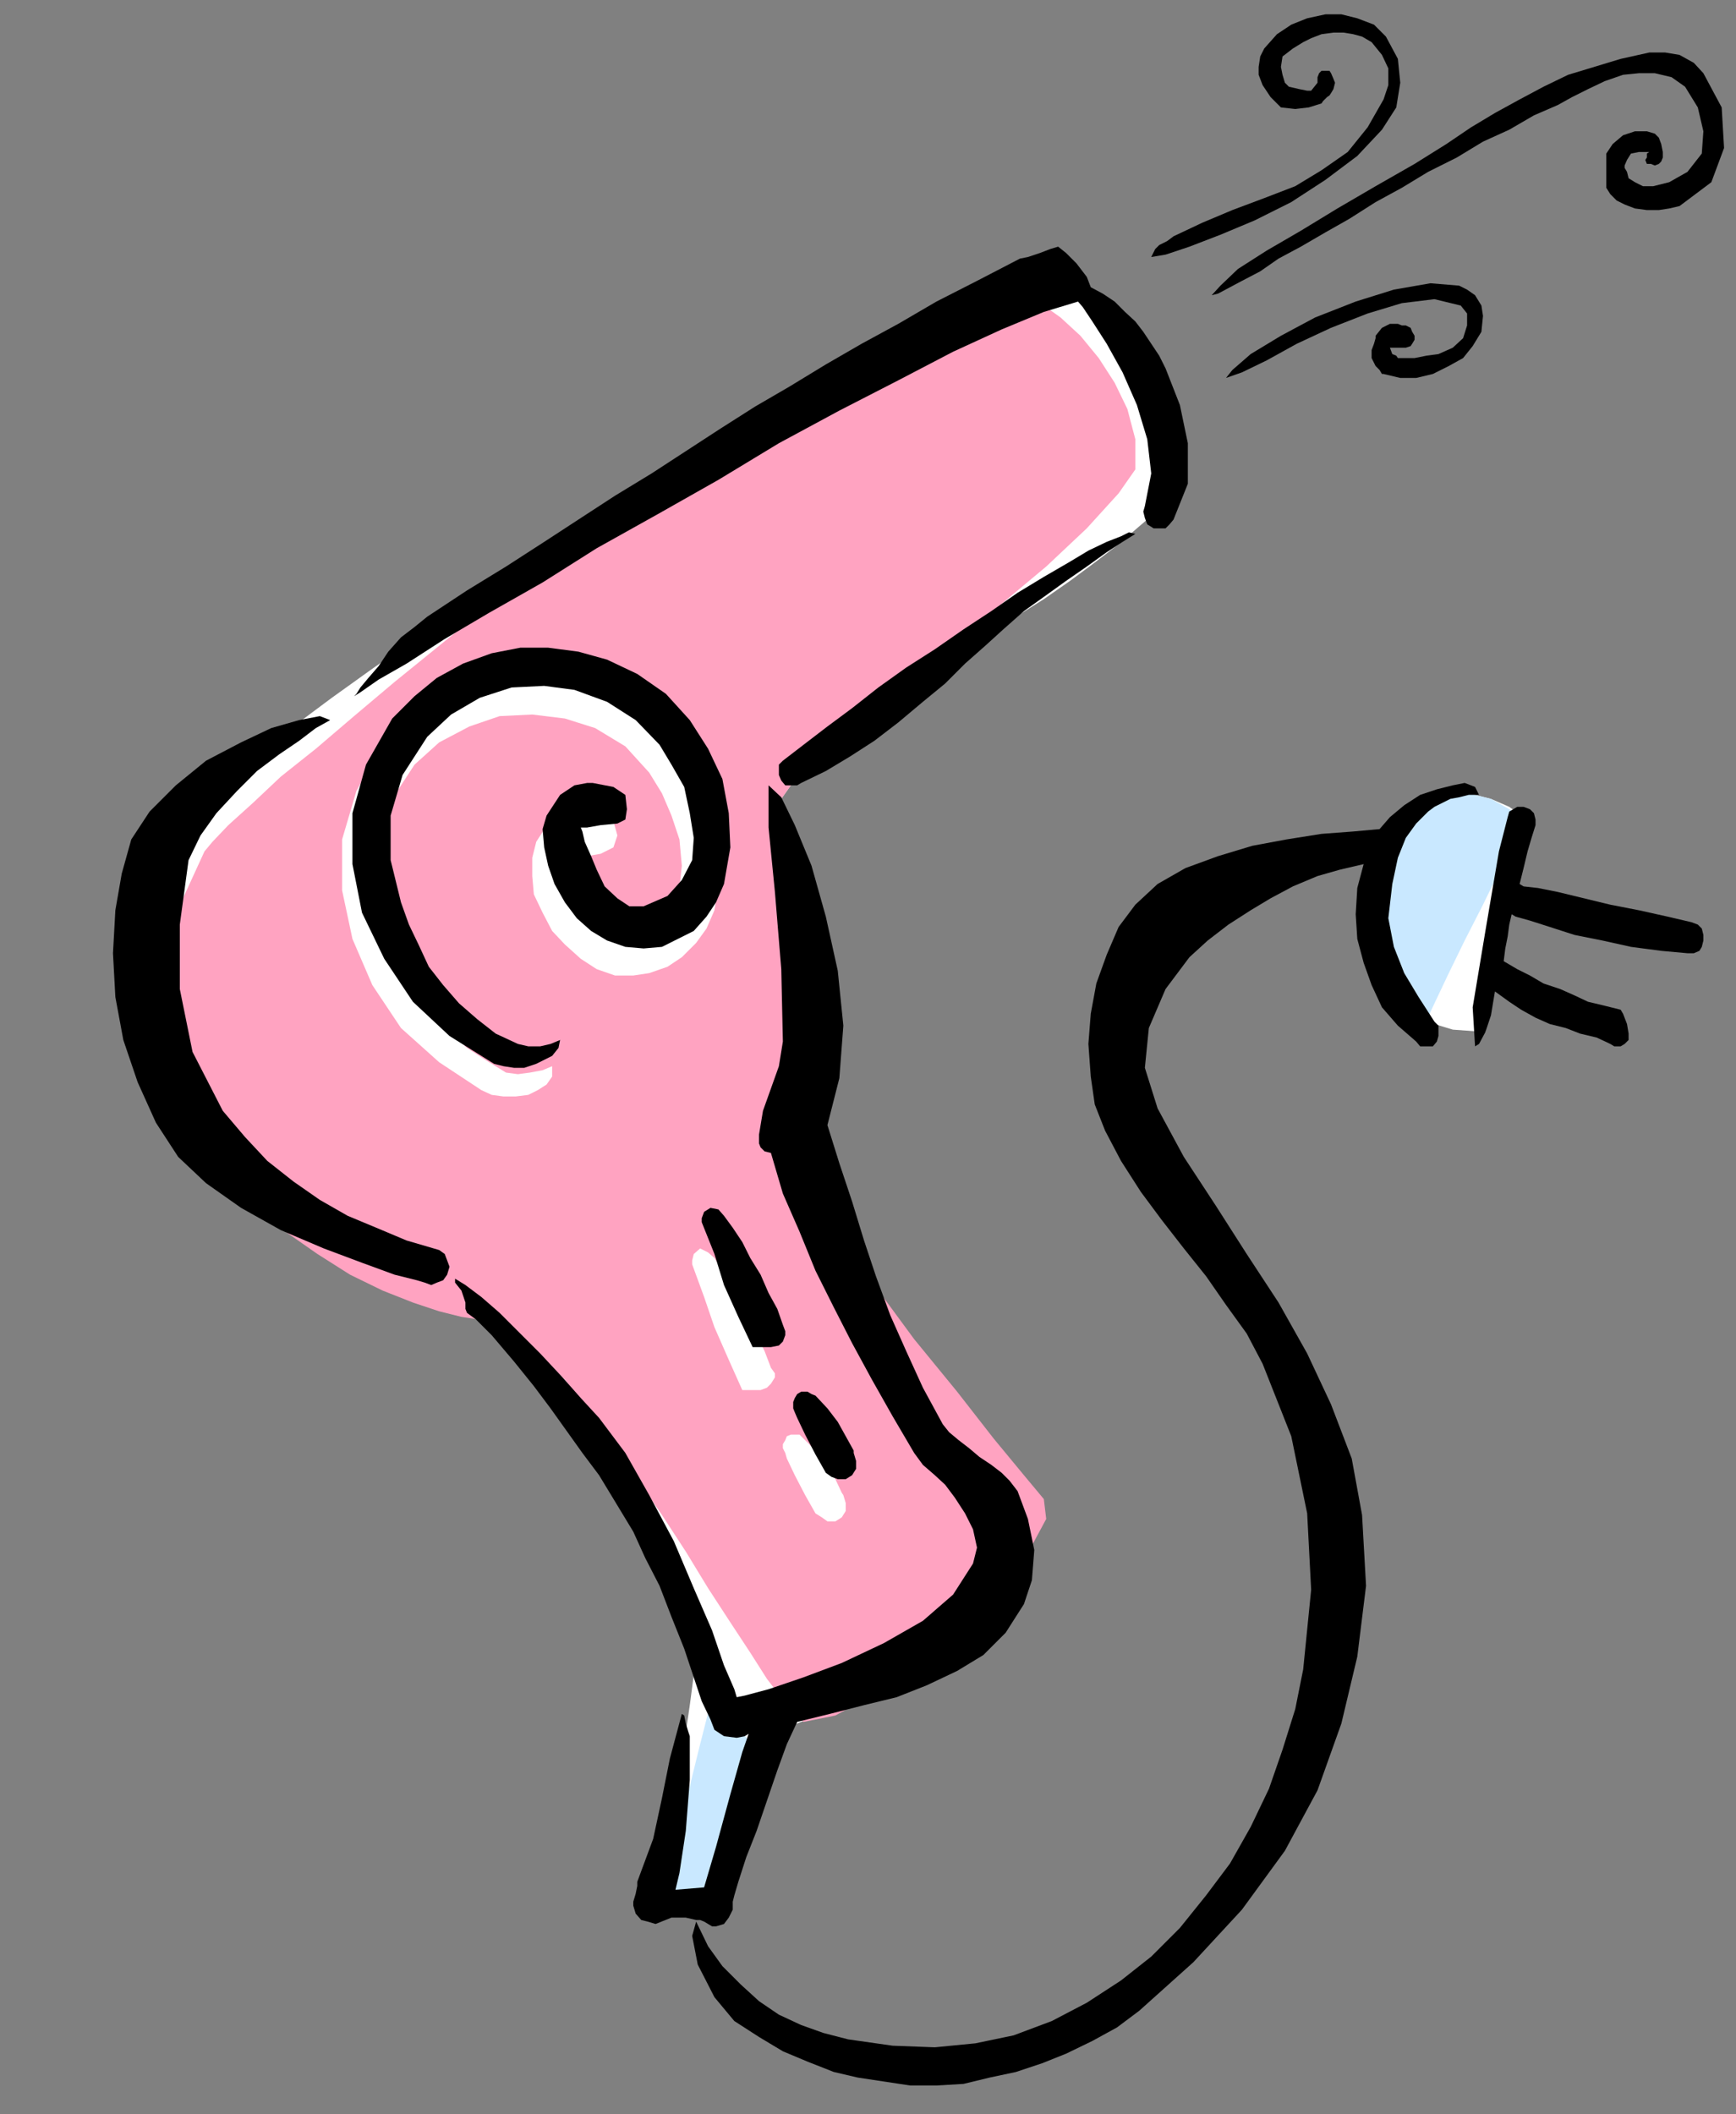 <?xml version="1.0" encoding="UTF-8" standalone="no"?>
<svg
   xmlns:ooo="http://xml.openoffice.org/svg/export"
   xmlns:dc="http://purl.org/dc/elements/1.1/"
   xmlns:cc="http://creativecommons.org/ns#"
   xmlns:rdf="http://www.w3.org/1999/02/22-rdf-syntax-ns#"
   xmlns:svg="http://www.w3.org/2000/svg"
   xmlns="http://www.w3.org/2000/svg"
   xmlns:sodipodi="http://sodipodi.sourceforge.net/DTD/sodipodi-0.dtd"
   xmlns:inkscape="http://www.inkscape.org/namespaces/inkscape"
   version="1.2"
   width="21.82mm"
   height="26.57mm"
   viewBox="0 0 2182 2657"
   preserveAspectRatio="xMidYMid"
   xml:space="preserve"
   id="svg104"
   sodipodi:docname="hairdryr.svg"
   style="fill-rule:evenodd;stroke-width:28.222;stroke-linejoin:round"
   inkscape:version="0.92.5 (2060ec1f9f, 2020-04-08)"><rect x="0" y="0" width="2182" height="2657" fill="#808080" stroke="none"/><sodipodi:namedview
   pagecolor="#ffffff"
   bordercolor="#666666"
   borderopacity="1"
   objecttolerance="10"
   gridtolerance="10"
   guidetolerance="10"
   inkscape:pageopacity="0"
   inkscape:pageshadow="2"
   inkscape:window-width="664"
   inkscape:window-height="487"
   id="namedview106"
   showgrid="false"
   inkscape:zoom="0.2102413"
   inkscape:cx="41.234647"
   inkscape:cy="50.192124"
   inkscape:window-x="0"
   inkscape:window-y="0"
   inkscape:window-maximized="0"
   inkscape:current-layer="svg104" />
 <defs
   class="ClipPathGroup"
   id="defs8">
  <clipPath
   id="presentation_clip_path"
   clipPathUnits="userSpaceOnUse">
   <rect
   x="0"
   y="0"
   width="21000"
   height="29700"
   id="rect2" />
  </clipPath>
  <clipPath
   id="presentation_clip_path_shrink"
   clipPathUnits="userSpaceOnUse">
   <rect
   x="21"
   y="29"
   width="20958"
   height="29641"
   id="rect5" />
  </clipPath>
 </defs>
 <defs
   class="TextShapeIndex"
   id="defs12">
  <g
   ooo:slide="id1"
   ooo:id-list="id3"
   id="g10" />
 </defs>
 <defs
   class="EmbeddedBulletChars"
   id="defs44">
  <g
   id="bullet-char-template-57356"
   transform="matrix(4.8828125e-4,0,0,-4.8828125e-4,0,0)">
   <path
   d="M 580,1141 1163,571 580,0 -4,571 Z"
   id="path14"
   inkscape:connector-curvature="0" />
  </g>
  <g
   id="bullet-char-template-57354"
   transform="matrix(4.8828125e-4,0,0,-4.8828125e-4,0,0)">
   <path
   d="M 8,1128 H 1137 V 0 H 8 Z"
   id="path17"
   inkscape:connector-curvature="0" />
  </g>
  <g
   id="bullet-char-template-10146"
   transform="matrix(4.8828125e-4,0,0,-4.8828125e-4,0,0)">
   <path
   d="M 174,0 602,739 174,1481 1456,739 Z M 1358,739 309,1346 659,739 Z"
   id="path20"
   inkscape:connector-curvature="0" />
  </g>
  <g
   id="bullet-char-template-10132"
   transform="matrix(4.8828125e-4,0,0,-4.8828125e-4,0,0)">
   <path
   d="M 2015,739 1276,0 H 717 l 543,543 H 174 v 393 h 1086 l -543,545 h 557 z"
   id="path23"
   inkscape:connector-curvature="0" />
  </g>
  <g
   id="bullet-char-template-10007"
   transform="matrix(4.8828125e-4,0,0,-4.8828125e-4,0,0)">
   <path
   d="m 0,-2 c -7,16 -16,29 -25,39 l 381,530 c -94,256 -141,385 -141,387 0,25 13,38 40,38 9,0 21,-2 34,-5 21,4 42,12 65,25 l 27,-13 111,-251 280,301 64,-25 24,25 c 21,-10 41,-24 62,-43 C 886,937 835,863 770,784 769,783 710,716 594,584 L 774,223 c 0,-27 -21,-55 -63,-84 l 16,-20 C 717,90 699,76 672,76 641,76 570,178 457,381 L 164,-76 c -22,-34 -53,-51 -92,-51 -42,0 -63,17 -64,51 -7,9 -10,24 -10,44 0,9 1,19 2,30 z"
   id="path26"
   inkscape:connector-curvature="0" />
  </g>
  <g
   id="bullet-char-template-10004"
   transform="matrix(4.8828125e-4,0,0,-4.8828125e-4,0,0)">
   <path
   d="M 285,-33 C 182,-33 111,30 74,156 52,228 41,333 41,471 c 0,78 14,145 41,201 34,71 87,106 158,106 53,0 88,-31 106,-94 l 23,-176 c 8,-64 28,-97 59,-98 l 735,706 c 11,11 33,17 66,17 42,0 63,-15 63,-46 V 965 c 0,-36 -10,-64 -30,-84 L 442,47 C 390,-6 338,-33 285,-33 Z"
   id="path29"
   inkscape:connector-curvature="0" />
  </g>
  <g
   id="bullet-char-template-9679"
   transform="matrix(4.8828125e-4,0,0,-4.8828125e-4,0,0)">
   <path
   d="M 813,0 C 632,0 489,54 383,161 276,268 223,411 223,592 c 0,181 53,324 160,431 106,107 249,161 430,161 179,0 323,-54 432,-161 108,-107 162,-251 162,-431 0,-180 -54,-324 -162,-431 C 1136,54 992,0 813,0 Z"
   id="path32"
   inkscape:connector-curvature="0" />
  </g>
  <g
   id="bullet-char-template-8226"
   transform="matrix(4.8828125e-4,0,0,-4.8828125e-4,0,0)">
   <path
   d="m 346,457 c -73,0 -137,26 -191,78 -54,51 -81,114 -81,188 0,73 27,136 81,188 54,52 118,78 191,78 73,0 134,-26 185,-79 51,-51 77,-114 77,-187 0,-75 -25,-137 -76,-188 -50,-52 -112,-78 -186,-78 z"
   id="path35"
   inkscape:connector-curvature="0" />
  </g>
  <g
   id="bullet-char-template-8211"
   transform="matrix(4.8828125e-4,0,0,-4.8828125e-4,0,0)">
   <path
   d="M -4,459 H 1135 V 606 H -4 Z"
   id="path38"
   inkscape:connector-curvature="0" />
  </g>
  <g
   id="bullet-char-template-61548"
   transform="matrix(4.8828125e-4,0,0,-4.8828125e-4,0,0)">
   <path
   d="m 173,740 c 0,163 58,303 173,419 116,115 255,173 419,173 163,0 302,-58 418,-173 116,-116 174,-256 174,-419 0,-163 -58,-303 -174,-418 C 1067,206 928,148 765,148 601,148 462,206 346,322 231,437 173,577 173,740 Z"
   id="path41"
   inkscape:connector-curvature="0" />
  </g>
 </defs>
 <g
   id="g49"
   transform="translate(-9409,-13521)">
  <g
   id="id2"
   class="Master_Slide">
   <g
   id="bg-id2"
   class="Background" />
   <g
   id="bo-id2"
   class="BackgroundObjects" />
  </g>
 </g>
 <g
   class="SlideGroup"
   id="g102"
   transform="translate(-9409,-13521)">
  <g
   id="g100">
   <g
   id="container-id1">
    <g
   id="id1"
   class="Slide"
   clip-path="url(#presentation_clip_path)">
     <g
   class="Page"
   id="g96">
      <g
   class="Graphic"
   id="g94">
       <g
   id="id3">
        <rect
   class="BoundingBox"
   x="9409"
   y="13521"
   width="2182"
   height="2657"
   id="rect51"
   style="fill:none;stroke:none" />
        <path
   d="m 11327,14551 -6,-5 -15,-11 -23,-10 -28,-7 h -30 l -31,12 -28,31 -23,51 -10,40 v 39 l 5,35 16,33 20,26 28,20 33,10 41,3 10,-71 18,-89 15,-74 z"
   id="path53"
   inkscape:connector-curvature="0"
   style="fill:#ffffff;stroke:none" />
        <path
   d="m 10368,15695 43,-8 51,-20 56,-36 56,-40 48,-41 36,-41 20,-35 -5,-23 -43,-46 -44,-61 -40,-66 -38,-71 -33,-71 -31,-64 -23,-53 -18,-39 13,-104 15,-99 -2,-91 -33,-79 -13,-23 -5,-21 2,-17 11,-21 12,-17 18,-18 21,-18 20,-20 15,-13 18,-13 25,-18 28,-20 33,-20 33,-23 36,-23 36,-26 35,-22 33,-23 31,-23 30,-23 23,-20 21,-18 15,-18 7,-13 -2,-43 -10,-43 -21,-46 -22,-41 -26,-40 -28,-33 -23,-23 -20,-15 -8,2 -15,8 -20,7 -26,13 -28,15 -30,18 -33,18 -36,20 -36,21 -35,20 -33,18 -33,20 -33,15 -26,16 -25,12 -18,10 -23,13 -30,18 -39,23 -45,30 -51,33 -56,39 -56,38 -56,40 -59,41 -53,38 -51,38 -46,33 -38,31 -30,25 -23,21 -10,12 -33,72 -18,68 -3,64 10,58 18,54 28,51 36,45 41,41 43,36 46,33 45,28 44,22 40,18 36,16 28,10 20,5 48,20 46,38 38,54 36,58 31,66 28,66 25,66 23,56 -8,61 -15,102 -15,94 -8,43 81,16 z"
   id="path55"
   inkscape:connector-curvature="0"
   style="fill:#ffffff;stroke:none" />
        <path
   d="m 10302,15662 -13,51 -20,81 -21,76 -10,33 81,16 39,-204 z"
   id="path57"
   inkscape:connector-curvature="0"
   style="fill:#c9e8ff;stroke:none" />
        <path
   d="m 11327,14551 -6,-5 -15,-8 -23,-13 -28,-7 -28,2 -28,10 -25,31 -18,48 -10,56 -5,43 2,33 5,23 11,18 12,13 13,7 15,8 13,-28 18,-38 20,-41 23,-45 20,-41 18,-33 10,-26 z"
   id="path59"
   inkscape:connector-curvature="0"
   style="fill:#c9e8ff;stroke:none" />
        <path
   d="m 9666,14591 10,-12 20,-21 31,-28 35,-33 44,-35 48,-41 51,-43 53,-43 54,-44 51,-40 50,-41 49,-36 43,-30 38,-28 31,-18 20,-13 18,-10 23,-10 28,-13 28,-15 30,-15 33,-18 33,-15 33,-15 33,-18 31,-13 28,-15 28,-13 20,-8 21,-7 12,-5 8,-3 20,13 21,15 25,23 23,28 20,31 16,33 10,38 v 38 l -21,30 -40,44 -51,48 -61,51 -64,53 -58,48 -46,39 -33,28 -20,20 -21,18 -18,18 -12,17 -11,21 -2,17 5,21 13,23 33,79 2,91 -15,99 -13,104 23,39 36,53 46,64 50,68 54,66 46,59 38,46 25,30 3,25 -21,39 -35,48 -48,48 -54,46 -56,38 -51,28 -40,8 -11,-8 -15,-20 -20,-26 -21,-33 -25,-38 -28,-43 -28,-46 -30,-46 -31,-45 -30,-46 -31,-41 -30,-38 -31,-30 -28,-26 -25,-15 -26,-5 -20,-3 -28,-7 -33,-11 -38,-15 -41,-20 -41,-26 -43,-30 -41,-33 -35,-38 -33,-44 -23,-48 -18,-53 -5,-59 5,-61 18,-68 z"
   id="path61"
   inkscape:connector-curvature="0"
   style="fill:#ffa3c1;stroke:none" />
        <path
   d="m 10045,14869 -26,-16 -23,-15 -22,-20 -21,-23 -18,-26 -15,-25 -13,-28 -10,-28 -10,-53 v -56 l 13,-51 30,-46 31,-28 38,-20 38,-13 41,-2 41,5 38,12 38,23 30,33 16,26 12,28 10,30 3,33 -3,28 -10,26 -20,20 -28,13 -18,-3 -15,-10 -15,-15 -10,-21 -11,-17 -7,-18 -3,-13 -2,-5 7,3 h 16 l 17,-3 16,-8 5,-15 -5,-18 -16,-10 -23,-5 h -5 l -15,3 -20,10 -18,28 -5,20 v 23 l 2,23 11,23 12,23 16,17 20,18 20,13 23,8 h 23 l 20,-3 23,-8 18,-12 18,-18 13,-18 10,-23 7,-46 -2,-43 -8,-41 -18,-40 -25,-36 -28,-30 -36,-26 -40,-20 -36,-10 -36,-5 h -38 l -35,7 -36,13 -30,18 -31,23 -25,28 -33,58 -18,61 v 64 l 13,61 25,58 36,54 48,43 53,35 13,6 15,2 h 15 l 16,-2 12,-6 11,-7 7,-10 v -13 l -12,5 -16,3 -15,2 z"
   id="path63"
   inkscape:connector-curvature="0"
   style="fill:#ffffff;stroke:none" />
        <path
   d="m 10279,15110 15,41 13,38 18,41 17,38 h 5 8 10 l 8,-3 5,-5 5,-8 v -5 l -5,-7 -8,-21 -10,-20 -10,-23 -10,-20 -13,-20 -10,-18 -10,-16 -8,-7 -10,-5 -8,7 -2,8 z"
   id="path65"
   inkscape:connector-curvature="0"
   style="fill:#ffffff;stroke:none" />
        <path
   d="m 10434,15423 8,5 7,5 h 10 l 8,-5 5,-8 v -10 l -3,-10 -2,-3 -8,-17 -12,-21 -13,-15 -15,-15 -5,-5 h -6 -5 l -5,2 -2,5 -3,5 v 5 l 3,6 2,7 10,21 13,25 z"
   id="path67"
   inkscape:connector-curvature="0"
   style="fill:#ffffff;stroke:none" />
        <path
   d="m 10060,14833 -28,-13 -23,-18 -23,-20 -20,-23 -18,-23 -13,-28 -12,-25 -10,-28 -13,-53 v -56 l 15,-51 31,-48 30,-28 36,-21 40,-13 41,-2 38,5 41,15 36,23 30,31 15,25 16,28 7,33 5,31 -2,28 -13,25 -18,20 -30,13 h -18 l -15,-10 -16,-15 -10,-21 -7,-17 -8,-18 -3,-13 -2,-5 h 8 l 17,-3 21,-2 10,-5 2,-13 -2,-18 -15,-10 -26,-5 h -7 l -16,3 -18,12 -17,26 -5,17 2,23 5,23 8,23 13,23 15,20 18,16 20,12 23,8 23,2 23,-2 20,-10 20,-10 16,-18 12,-18 10,-23 8,-46 -2,-43 -8,-43 -18,-38 -23,-36 -30,-33 -36,-25 -38,-18 -36,-10 -38,-5 h -35 l -36,7 -36,13 -33,18 -28,23 -28,28 -33,58 -17,61 v 64 l 12,61 28,58 36,54 46,43 56,35 12,3 13,2 h 13 l 15,-5 10,-5 10,-5 8,-10 2,-10 -12,5 -13,3 h -15 z"
   id="path69"
   inkscape:connector-curvature="0"
   style="fill:#000000;stroke:none" />
        <path
   d="m 10764,13900 6,7 12,18 18,28 20,36 18,41 13,43 5,43 -8,41 -2,7 2,8 3,8 8,5 h 7 8 l 5,-5 5,-6 18,-45 v -51 l -10,-48 -18,-46 -8,-16 -10,-15 -10,-15 -10,-13 -13,-12 -13,-13 -15,-10 -15,-8 -5,-13 -13,-17 -13,-13 -10,-8 -10,3 -13,5 -15,5 -10,2 -54,28 -51,26 -48,28 -46,25 -45,26 -46,28 -43,25 -44,28 -43,28 -43,28 -46,28 -43,28 -46,30 -48,31 -49,30 -50,33 -16,13 -17,13 -16,18 -12,18 -13,15 -10,12 -5,8 -3,3 8,-5 23,-16 35,-20 48,-31 56,-33 67,-38 68,-43 77,-43 76,-43 76,-46 76,-41 74,-38 69,-36 61,-28 53,-22 z"
   id="path71"
   inkscape:connector-curvature="0"
   style="fill:#000000;stroke:none" />
        <path
   d="m 10393,14477 -5,5 v 8 5 l 3,7 5,6 h 7 8 l 5,-3 31,-15 30,-18 31,-20 30,-23 31,-26 28,-23 25,-25 26,-23 22,-20 26,-23 28,-20 25,-18 26,-18 25,-18 20,-13 16,-10 -8,-2 -10,5 -18,7 -23,11 -25,15 -31,18 -33,20 -33,23 -35,23 -36,25 -36,23 -35,25 -33,26 -31,23 -30,23 z"
   id="path73"
   inkscape:connector-curvature="0"
   style="fill:#000000;stroke:none" />
        <path
   d="m 9574,14576 -12,43 -8,46 -3,54 3,55 10,54 18,53 23,51 28,43 35,33 44,31 50,28 54,23 48,18 41,15 28,7 10,3 8,3 7,-3 8,-3 5,-7 3,-10 -3,-8 -3,-8 -7,-5 -41,-12 -38,-16 -36,-15 -35,-20 -33,-23 -33,-26 -28,-30 -28,-33 -38,-74 -16,-79 v -81 l 11,-81 15,-31 20,-28 26,-28 25,-25 28,-21 25,-17 21,-16 18,-10 -13,-5 -26,5 -35,10 -38,18 -44,23 -38,31 -33,33 z"
   id="path75"
   inkscape:connector-curvature="0"
   style="fill:#000000;stroke:none" />
        <path
   d="m 10291,15057 16,40 12,39 18,40 18,38 h 5 8 10 l 10,-2 5,-5 3,-8 v -5 l -3,-8 -7,-20 -11,-20 -10,-23 -13,-21 -10,-20 -12,-18 -11,-15 -7,-8 -10,-2 -8,5 -3,8 z"
   id="path77"
   inkscape:connector-curvature="0"
   style="fill:#000000;stroke:none" />
        <path
   d="m 10447,15372 7,5 8,3 h 10 l 8,-5 5,-8 v -10 l -3,-10 v -3 l -10,-18 -10,-18 -13,-17 -15,-16 -5,-2 -5,-3 h -8 l -5,3 -3,5 -2,5 v 8 l 2,5 3,7 10,21 13,25 z"
   id="path79"
   inkscape:connector-curvature="0"
   style="fill:#000000;stroke:none" />
        <path
   d="m 10411,15685 -13,28 -12,33 -13,38 -13,38 -13,33 -10,31 -5,17 -2,8 v 10 l -5,10 -6,8 -10,3 h -5 l -5,-3 -5,-3 -5,-2 h -5 l -13,-3 h -10 -8 l -20,8 -10,-3 -8,-2 -7,-8 -3,-10 v -5 l 3,-10 2,-10 v -5 l 20,-54 11,-51 10,-50 15,-56 3,2 2,10 3,10 2,6 v 55 l -5,64 -8,53 -5,21 36,-3 15,-51 18,-66 15,-53 8,-23 -5,3 -10,2 -16,-2 -12,-8 -5,-13 -11,-23 -10,-30 -12,-36 -16,-40 -15,-39 -18,-35 -15,-33 -23,-38 -20,-33 -21,-28 -20,-28 -20,-28 -21,-28 -25,-31 -28,-33 -10,-10 -10,-10 -11,-8 -2,-5 v -8 l -5,-15 -8,-10 v -5 l 13,8 20,15 23,20 26,26 25,25 28,30 23,26 23,25 33,44 30,53 31,58 25,59 23,53 15,44 13,30 3,10 10,-2 30,-8 44,-15 48,-18 53,-25 49,-28 38,-33 25,-39 5,-20 -5,-23 -10,-20 -13,-20 -12,-16 -13,-12 -15,-13 -11,-15 -27,-46 -26,-46 -25,-46 -23,-45 -23,-46 -20,-49 -21,-48 -15,-51 -8,-2 -5,-5 -2,-5 v -11 l 5,-30 10,-28 10,-28 5,-31 -2,-91 -8,-97 -8,-81 v -53 l 16,15 17,35 21,51 18,64 15,68 7,69 -5,66 -15,59 15,48 16,48 15,49 15,45 18,49 20,45 21,46 25,46 8,10 12,10 13,10 13,11 15,10 13,10 10,10 10,13 13,35 8,39 -3,38 -10,30 -23,36 -28,28 -33,20 -38,18 -38,15 -41,10 -43,11 z"
   id="path81"
   inkscape:connector-curvature="0"
   style="fill:#000000;stroke:none" />
        <path
   d="m 11154,14675 7,36 13,33 18,30 20,31 5,5 v 8 5 l -2,7 -5,6 h -8 -8 l -5,-6 -23,-20 -20,-23 -13,-28 -10,-28 -8,-30 -2,-31 2,-33 8,-30 -30,7 -28,8 -31,13 -28,15 -25,15 -28,18 -26,20 -23,21 -30,40 -21,49 -5,50 16,51 33,61 40,61 39,61 40,61 36,64 30,64 26,68 13,71 5,89 -11,89 -20,84 -30,84 -41,76 -54,74 -61,66 -68,61 -28,21 -31,17 -33,16 -30,12 -33,11 -33,7 -33,8 -34,2 h -33 l -33,-5 -33,-5 -30,-7 -33,-13 -31,-13 -30,-18 -31,-20 -25,-30 -21,-41 -7,-36 5,-18 15,31 18,25 23,23 23,21 25,17 28,13 28,10 31,8 56,8 53,2 51,-5 48,-10 48,-18 44,-23 43,-28 38,-30 36,-36 33,-41 30,-40 26,-46 23,-48 17,-49 16,-51 10,-50 10,-100 -5,-96 -20,-97 -36,-91 -20,-38 -26,-36 -25,-36 -28,-35 -28,-36 -26,-35 -25,-39 -20,-38 -13,-33 -5,-35 -3,-41 3,-38 7,-38 13,-36 15,-35 21,-28 28,-26 35,-20 41,-15 43,-13 43,-8 44,-7 40,-3 33,-3 13,-15 18,-15 20,-13 21,-7 20,-5 15,-3 13,5 5,10 h -13 l -12,3 -11,2 -10,5 -10,5 -8,6 -7,7 -8,8 -13,18 -10,25 -7,33 z"
   id="path83"
   inkscape:connector-curvature="0"
   style="fill:#000000;stroke:none" />
        <path
   d="m 11288,14767 18,13 15,10 18,10 18,8 20,5 18,7 21,5 17,8 5,3 h 8 l 5,-3 5,-5 v -8 l -2,-12 -5,-13 -3,-5 -20,-5 -21,-5 -17,-8 -18,-8 -21,-7 -17,-10 -16,-8 -17,-10 2,-16 3,-15 2,-15 3,-13 5,3 18,5 25,8 31,10 35,7 36,8 38,5 33,3 h 8 l 7,-3 3,-5 2,-8 v -7 l -2,-8 -5,-5 -8,-3 -30,-7 -36,-8 -36,-7 -33,-8 -33,-8 -25,-5 -18,-2 -5,-3 5,-20 5,-21 5,-17 5,-16 v -7 l -2,-8 -5,-5 -8,-3 h -8 l -5,3 -5,3 -2,7 -11,43 -17,100 -16,96 3,49 5,-3 8,-15 7,-21 z"
   id="path85"
   inkscape:connector-curvature="0"
   style="fill:#000000;stroke:none" />
        <path
   d="m 11146,13684 18,-28 5,-31 -3,-30 -15,-28 -15,-15 -21,-8 -20,-5 h -20 l -23,5 -20,8 -18,12 -16,18 -5,10 -2,13 v 10 l 5,13 10,15 13,13 18,2 17,-2 16,-5 2,-3 5,-5 3,-2 2,-3 3,-5 2,-8 -2,-5 -3,-7 -2,-3 h -3 -5 -2 l -3,3 -2,5 v 5 2 l -8,10 h -5 l -10,-2 -13,-3 -5,-5 -3,-10 -2,-10 2,-13 13,-10 13,-8 10,-5 13,-5 15,-2 h 13 l 12,2 11,3 12,7 13,16 8,17 v 21 l -6,18 -20,35 -25,31 -33,23 -33,20 -39,15 -40,15 -38,16 -36,17 -8,6 -10,5 -5,5 -5,10 18,-3 30,-10 39,-15 43,-18 46,-23 43,-28 40,-30 z"
   id="path87"
   inkscape:connector-curvature="0"
   style="fill:#000000;stroke:none" />
        <path
   d="m 11367,13653 18,-10 20,-10 21,-10 23,-8 20,-2 h 20 l 21,5 17,12 16,26 7,30 -2,28 -18,23 -23,13 -20,5 h -13 l -10,-5 -8,-5 -2,-8 -3,-5 v -3 l 3,-7 5,-8 10,-2 h 13 l -3,2 v 3 2 l -2,3 2,5 h 5 l 5,2 5,-2 3,-3 2,-5 v -2 -5 l -2,-10 -3,-8 -5,-5 -10,-3 h -15 l -15,5 -13,11 -8,12 v 5 10 16 12 l 5,8 8,8 10,5 13,5 15,2 h 15 l 13,-2 13,-3 40,-30 16,-43 -3,-51 -23,-43 -12,-13 -18,-10 -18,-3 h -20 l -36,8 -33,10 -33,10 -31,15 -30,16 -31,17 -30,18 -31,21 -40,25 -49,28 -48,28 -46,28 -43,25 -36,23 -22,21 -11,12 8,-2 15,-8 15,-8 23,-12 23,-16 28,-15 31,-18 30,-17 33,-21 33,-18 33,-20 36,-18 33,-20 33,-15 31,-18 z"
   id="path89"
   inkscape:connector-curvature="0"
   style="fill:#000000;stroke:none" />
        <path
   d="m 11245,13905 8,10 v 15 l -5,16 -13,12 -18,8 -15,2 -15,3 h -18 -3 l -2,-3 -5,-2 -3,-8 h 5 5 5 5 l 6,-2 2,-3 3,-5 v -5 l -3,-5 -2,-5 -6,-3 h -5 l -5,-2 h -10 l -10,5 -8,10 v 3 l -2,7 -3,8 v 10 l 5,10 5,5 3,5 h 2 l 21,5 h 20 l 21,-5 20,-10 18,-10 12,-15 11,-18 2,-20 -2,-13 -8,-13 -10,-7 -10,-5 -36,-3 -46,8 -48,15 -51,20 -43,23 -38,23 -23,20 -8,10 20,-7 31,-15 38,-21 43,-20 46,-18 43,-13 41,-5 z"
   id="path91"
   inkscape:connector-curvature="0"
   style="fill:#000000;stroke:none" />
       </g>
      </g>
     </g>
    </g>
   </g>
  </g>
 </g>
</svg>